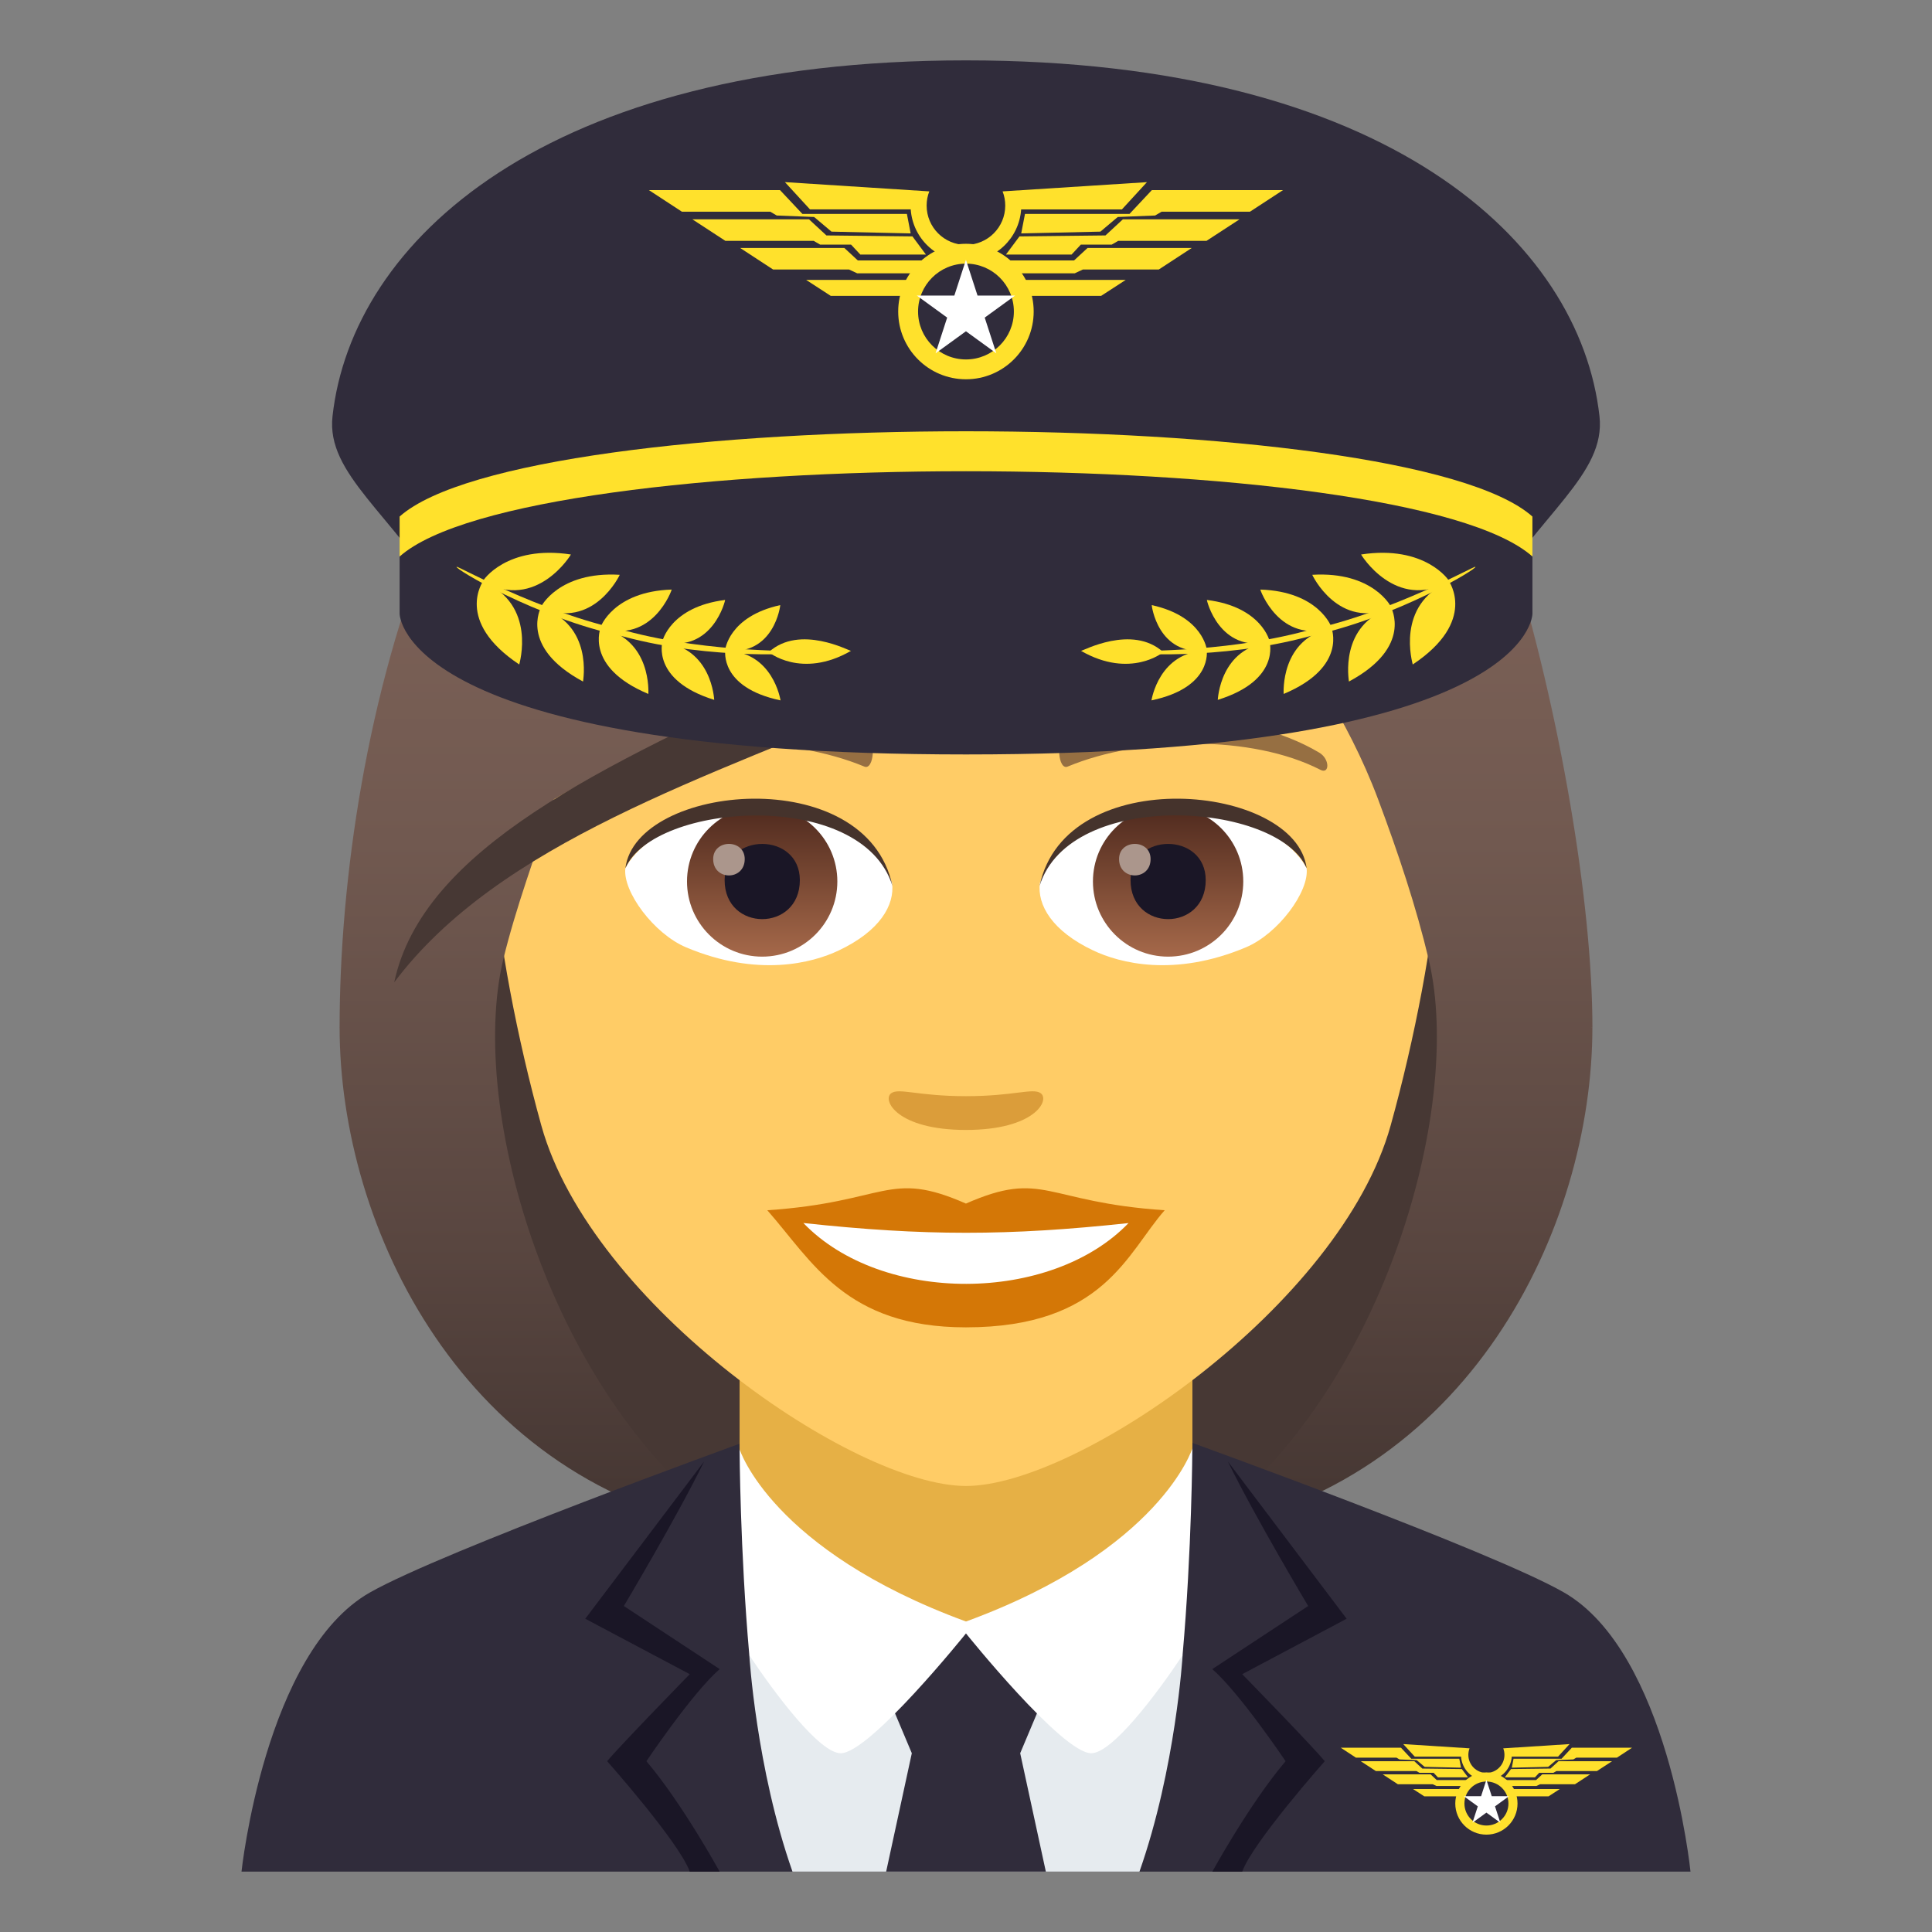 <?xml version="1.0" encoding="utf-8"?>
<!-- Generator: Adobe Illustrator 15.0.0, SVG Export Plug-In . SVG Version: 6.00 Build 0)  -->
<!DOCTYPE svg PUBLIC "-//W3C//DTD SVG 1.1//EN" "http://www.w3.org/Graphics/SVG/1.1/DTD/svg11.dtd">
<svg version="1.1" id="Layer_1" xmlns:x="http://ns.adobe.com/Extensibility/1.0/" xmlns:i="http://ns.adobe.com/AdobeIllustrator/10.0/" xmlns:graph="http://ns.adobe.com/Graphs/1.0/"
	 xmlns="http://www.w3.org/2000/svg" xmlns:xlink="http://www.w3.org/1999/xlink" xmlns:a="http://ns.adobe.com/AdobeSVGViewerExtensions/3.0/"
	 x="0px" y="0px" width="64px" height="64px" viewBox="0 0 64 64" enable-background="new 0 0 64 64" xml:space="preserve">
<rect x="0" y="0" width="64" height="64" fill="#808080" stroke="none"/>
<path fill="#473834" d="M39.582,50.74c15.168-6.065,11.65-20.475,11.65-20.475H12.766c0,0-3.516,14.409,11.648,20.475
	c0,0,3.035,0.76,7.584,0.76C36.549,51.5,39.582,50.74,39.582,50.74z"/>
<linearGradient id="SVGID_1_" gradientUnits="userSpaceOnUse" x1="46.166" y1="51.496" x2="46.166" y2="6.115">
	<stop  offset="0.05" style="stop-color:#473834"/>
	<stop  offset="0.227" style="stop-color:#594640"/>
	<stop  offset="0.52" style="stop-color:#715950"/>
	<stop  offset="0.7" style="stop-color:#7A6056"/>
	<a:midPointStop  offset="0.05" style="stop-color:#473834"/>
	<a:midPointStop  offset="0.4" style="stop-color:#473834"/>
	<a:midPointStop  offset="0.7" style="stop-color:#7A6056"/>
</linearGradient>
<path fill="url(#SVGID_1_)" d="M47.332,31.804c1.172,4.932-1.553,14.6-7.75,18.937c9.102-1.516,13.168-10.109,13.168-16.703
	L47.332,31.804z"/>
<linearGradient id="SVGID_2_" gradientUnits="userSpaceOnUse" x1="1762.98" y1="51.496" x2="1762.98" y2="6.115" gradientTransform="matrix(-1 0 0 1 1780.814 0)">
	<stop  offset="0.05" style="stop-color:#473834"/>
	<stop  offset="0.227" style="stop-color:#594640"/>
	<stop  offset="0.52" style="stop-color:#715950"/>
	<stop  offset="0.7" style="stop-color:#7A6056"/>
	<a:midPointStop  offset="0.05" style="stop-color:#473834"/>
	<a:midPointStop  offset="0.4" style="stop-color:#473834"/>
	<a:midPointStop  offset="0.7" style="stop-color:#7A6056"/>
</linearGradient>
<path fill="url(#SVGID_2_)" d="M16.666,31.804c-1.172,4.932,1.555,14.6,7.752,18.937C15.316,49.225,11.25,40.631,11.25,34.037
	L16.666,31.804z"/>
<path fill="#302C3B" d="M12.256,52.752c2.4-1.365,12.361-4.969,12.361-4.969h14.84c0,0,9.955,3.596,12.344,4.965
	C55.27,54.732,56,62,56,62H8C8,62,8.773,54.727,12.256,52.752z"/>
<path fill="#E6B045" d="M24.5,48.009c-0.016-0.008,0.725,5.778,7.5,5.771c6.803-0.01,7.488-5.793,7.5-5.799v-6.068h-15V48.009z"/>
<path fill="#1A1626" d="M23.84,55.291l-3.174-2.09c0,0,1.758-2.945,2.658-4.787l-3.936,5.209l3.461,1.836
	c0,0-2.359,2.418-2.736,2.883c0,0,2.391,2.693,2.736,3.658h0.99c0,0-1.234-2.254-2.426-3.658
	C21.414,58.342,22.928,56.084,23.84,55.291z"/>
<path fill="#1A1626" d="M41.15,55.459l3.459-1.836l-3.934-5.209c0.9,1.842,2.66,4.787,2.66,4.787l-3.176,2.09
	c0.91,0.793,2.428,3.051,2.428,3.051C41.395,59.746,40.16,62,40.16,62h0.99c0.346-0.965,2.734-3.658,2.734-3.658
	C43.51,57.877,41.15,55.459,41.15,55.459z"/>
<path fill="#E6EBEF" d="M32,53.715l-7.178,1.117c0,0,0.227,3.75,1.43,7.168h11.494c1.203-3.418,1.43-7.168,1.43-7.168L32,53.715z"/>
<polygon fill="#302C3B" points="34.729,55.859 32,53.723 29.271,55.859 30.205,58.078 29.355,62 34.645,62 33.795,58.078 "/>
<path fill="#FFFFFF" d="M32,53.715c-6.451-2.367-7.5-5.706-7.5-5.706s0.014,3.339,0.322,6.823c0.875,1.313,2.334,3.246,3.027,3.246
	c0.965,0,4.15-3.969,4.15-3.969s3.186,3.969,4.15,3.969c0.691,0,2.152-1.934,3.025-3.246c0.309-3.484,0.324-6.852,0.324-6.852
	S38.451,51.348,32,53.715z"/>
<path fill="#FFCC66" d="M32,8.275c-11.006,0-16.307,8.962-15.645,20.485c0.137,2.315,0.781,5.656,1.576,8.52
	C19.582,43.231,28.291,49.225,32,49.225c3.707,0,12.416-5.993,14.068-11.944c0.795-2.863,1.439-6.204,1.574-8.52
	C48.305,17.237,43.006,8.275,32,8.275z"/>
<path fill="#D47706" d="M31.998,39.87c-2.578-1.135-2.6-0.047-6.58,0.221c1.494,1.697,2.594,3.879,6.578,3.879
	c4.574,0,5.348-2.479,6.586-3.879C34.596,39.823,34.58,38.735,31.998,39.87z"/>
<path fill="#FFFFFF" d="M26.613,40.514c2.6,2.705,8.205,2.669,10.771,0.002C33.383,40.945,30.615,40.945,26.613,40.514z"/>
<path fill="#966F42" d="M43.693,24.927c-2.391-1.426-6.68-1.6-8.377-0.629c-0.359,0.196-0.262,1.226,0.049,1.097
	c2.42-1.007,6.107-1.058,8.379,0.108C44.049,25.656,44.057,25.134,43.693,24.927z"/>
<path fill="#966F42" d="M20.305,24.927c2.391-1.426,6.678-1.6,8.379-0.629c0.359,0.196,0.264,1.226-0.049,1.097
	c-2.422-1.007-6.105-1.06-8.381,0.108C19.949,25.656,19.943,25.134,20.305,24.927z"/>
<path fill="#DB9D3A" d="M34.473,36.213c-0.262-0.184-0.877,0.099-2.475,0.099c-1.596,0-2.211-0.282-2.473-0.099
	c-0.314,0.221,0.184,1.218,2.473,1.218S34.789,36.435,34.473,36.213z"/>
<path id="Path_125_" fill="#FFFFFF" d="M29.551,29.25c0.094,0.728-0.4,1.591-1.77,2.237c-0.869,0.412-2.678,0.896-5.055-0.106
	c-1.064-0.448-2.104-1.847-2.01-2.62C22.004,26.332,28.346,25.977,29.551,29.25z"/>
<linearGradient id="Oval_1_" gradientUnits="userSpaceOnUse" x1="-424.58" y1="477.441" x2="-424.58" y2="478.199" gradientTransform="matrix(6.57 0 0 -6.57 2814.78 3168.528)">
	<stop  offset="0" style="stop-color:#A6694A"/>
	<stop  offset="1" style="stop-color:#4F2A1E"/>
	<a:midPointStop  offset="0" style="stop-color:#A6694A"/>
	<a:midPointStop  offset="0.5" style="stop-color:#A6694A"/>
	<a:midPointStop  offset="1" style="stop-color:#4F2A1E"/>
</linearGradient>
<circle id="Oval_18_" fill="url(#Oval_1_)" cx="25.248" cy="29.2" r="2.49"/>
<path id="Path_124_" fill="#1A1626" d="M24.004,29.155c0,1.723,2.492,1.723,2.492,0C26.496,27.556,24.004,27.556,24.004,29.155z"/>
<path id="Path_123_" fill="#AB968C" d="M23.625,28.457c0,0.724,1.045,0.724,1.045,0C24.67,27.788,23.625,27.788,23.625,28.457z"/>
<path id="Path_122_" fill="#45332C" d="M29.563,29.346c-1.012-3.251-7.908-2.771-8.846-0.585
	C21.064,25.962,28.701,25.223,29.563,29.346z"/>
<path id="Path_121_" fill="#FFFFFF" d="M34.447,29.25c-0.092,0.728,0.402,1.591,1.771,2.237c0.869,0.412,2.678,0.896,5.055-0.106
	c1.066-0.448,2.104-1.847,2.01-2.62C41.996,26.332,35.654,25.977,34.447,29.25z"/>
<linearGradient id="Oval_2_" gradientUnits="userSpaceOnUse" x1="-425.232" y1="477.441" x2="-425.232" y2="478.199" gradientTransform="matrix(6.57 0 0 -6.57 2832.511 3168.528)">
	<stop  offset="0" style="stop-color:#A6694A"/>
	<stop  offset="1" style="stop-color:#4F2A1E"/>
	<a:midPointStop  offset="0" style="stop-color:#A6694A"/>
	<a:midPointStop  offset="0.5" style="stop-color:#A6694A"/>
	<a:midPointStop  offset="1" style="stop-color:#4F2A1E"/>
</linearGradient>
<circle id="Oval_17_" fill="url(#Oval_2_)" cx="38.695" cy="29.2" r="2.49"/>
<path id="Path_120_" fill="#1A1626" d="M37.451,29.155c0,1.723,2.49,1.723,2.49,0C39.941,27.556,37.451,27.556,37.451,29.155z"/>
<path id="Path_119_" fill="#AB968C" d="M37.07,28.457c0,0.724,1.045,0.724,1.045,0C38.115,27.788,37.07,27.788,37.07,28.457z"/>
<path id="Path_118_" fill="#45332C" d="M34.438,29.346c1.01-3.249,7.902-2.784,8.846-0.585
	C42.934,25.962,35.299,25.223,34.438,29.346z"/>
<linearGradient id="SVGID_3_" gradientUnits="userSpaceOnUse" x1="32.001" y1="51.496" x2="32.001" y2="6.113">
	<stop  offset="0.05" style="stop-color:#473834"/>
	<stop  offset="0.227" style="stop-color:#594640"/>
	<stop  offset="0.52" style="stop-color:#715950"/>
	<stop  offset="0.7" style="stop-color:#7A6056"/>
	<a:midPointStop  offset="0.05" style="stop-color:#473834"/>
	<a:midPointStop  offset="0.4" style="stop-color:#473834"/>
	<a:midPointStop  offset="0.7" style="stop-color:#7A6056"/>
</linearGradient>
<path fill="url(#SVGID_3_)" d="M44.385,9.884c1.258-1.794-9.387-5.582-19.438-3.023C14.908,9.159,11.25,24.2,11.25,34.037
	c0.898,0.712,4.396-1.065,5.416-2.233c0.416-1.722,1.072-3.493,1.684-5.328c7.539-4.365,16.07-5.393,21.992-10.617
	c-0.758,2.275,3.256,5.145,5.309,10.617c0.664,1.774,1.26,3.553,1.682,5.328c1.674,1.54,3.014,2.268,5.418,2.233
	C52.75,25.718,48.41,8.723,44.385,9.884z"/>
<path fill="#473834" d="M13.059,32.541c6.943-9.247,27.438-8.62,31.326-22.657C36.834,21.665,14.955,23.652,13.059,32.541z"/>
<path fill="#302C3B" d="M52.985,13.789C52.34,8.002,45.958,2,32,2C18.045,2,11.656,8,11.015,13.789
	c-0.216,1.922,1.98,3.217,3.826,6.266c1.001,1.645,33.321,1.645,34.316,0C51.007,17.006,53.2,15.711,52.985,13.789z"/>
<path fill="#FFE12C" d="M13.238,17.111v1.324h37.525v-1.324C46.533,13.345,17.469,13.345,13.238,17.111z"/>
<path fill="#302C3B" d="M13.238,18.436v1.897c0,0,0,4.659,18.764,4.659c18.762,0,18.762-4.659,18.762-4.659v-1.897
	C46.533,14.668,17.469,14.668,13.238,18.436z"/>
<polygon fill="#FFE12C" points="47.183,59.507 48.621,59.507 48.621,59.264 46.808,59.264 "/>
<polygon fill="#FFE12C" points="47.594,58.967 47.389,58.777 45.803,58.777 46.305,59.105 47.46,59.105 47.585,59.163 
	49.023,59.163 48.753,58.967 "/>
<polygon fill="#FFE12C" points="47.021,58.727 47.491,58.727 47.633,58.877 48.631,58.877 48.425,58.602 47.116,58.586 
	46.851,58.342 45.076,58.342 45.578,58.669 46.922,58.669 "/>
<polygon fill="#FFE12C" points="46.36,58.283 46.929,58.307 47.193,58.529 48.398,58.557 48.341,58.26 46.75,58.26 46.41,57.896 
	44.415,57.896 44.917,58.225 46.261,58.225 "/>
<polygon fill="#FFE12C" points="49.857,59.507 51.296,59.507 51.671,59.264 49.857,59.264 "/>
<polygon fill="#FFE12C" points="50.885,58.967 49.726,58.967 49.456,59.163 50.895,59.163 51.019,59.105 52.174,59.105 
	52.676,58.777 51.09,58.777 "/>
<polygon fill="#FFE12C" points="51.362,58.586 50.054,58.602 49.848,58.877 50.847,58.877 50.987,58.727 51.457,58.727 
	51.557,58.669 52.9,58.669 53.402,58.342 51.628,58.342 "/>
<polygon fill="#FFE12C" points="52.068,57.896 51.729,58.26 50.138,58.26 50.08,58.557 51.285,58.529 51.55,58.307 52.118,58.283 
	52.218,58.225 53.562,58.225 54.063,57.896 "/>
<path fill="#FFE12C" d="M50.079,58.19h1.534l0.381-0.415l-2.197,0.141c0.026,0.067,0.04,0.14,0.04,0.217
	c0,0.33-0.268,0.598-0.598,0.598s-0.598-0.268-0.598-0.598c0-0.077,0.014-0.149,0.04-0.217l-2.197-0.141l0.381,0.415h1.534
	c0.03,0.439,0.393,0.788,0.84,0.788S50.049,58.63,50.079,58.19z"/>
<circle fill="#FFE12C" cx="49.239" cy="59.744" r="1.031"/>
<circle fill="#302C3B" cx="49.24" cy="59.744" r="0.729"/>
<polygon fill="#FFFFFF" points="49.239,58.959 49.416,59.502 49.986,59.502 49.524,59.838 49.701,60.381 49.239,60.045 
	48.777,60.381 48.954,59.838 48.492,59.502 49.063,59.502 "/>
<polygon fill="#FFE12C" points="27.521,9.802 30.651,9.802 30.651,9.272 26.704,9.272 "/>
<polygon fill="#FFE12C" points="28.417,8.628 27.97,8.214 24.518,8.214 25.61,8.928 28.125,8.928 28.396,9.054 31.527,9.054 
	30.939,8.628 "/>
<polygon fill="#FFE12C" points="27.17,8.104 28.193,8.104 28.5,8.433 30.673,8.433 30.226,7.831 27.376,7.799 26.799,7.265 
	22.935,7.265 24.028,7.978 26.953,7.978 "/>
<polygon fill="#FFE12C" points="25.731,7.139 26.969,7.188 27.544,7.673 30.167,7.732 30.042,7.086 26.58,7.086 25.84,6.298 
	21.496,6.298 22.588,7.012 25.515,7.012 "/>
<polygon fill="#FFE12C" points="33.345,9.802 36.475,9.802 37.292,9.272 33.345,9.272 "/>
<polygon fill="#FFE12C" points="35.579,8.628 33.057,8.628 32.471,9.054 35.602,9.054 35.871,8.928 38.386,8.928 39.479,8.214 
	36.027,8.214 "/>
<polygon fill="#FFE12C" points="36.62,7.799 33.771,7.831 33.323,8.433 35.497,8.433 35.803,8.104 36.826,8.104 37.043,7.978 
	39.968,7.978 41.062,7.265 37.197,7.265 "/>
<polygon fill="#FFE12C" points="38.156,6.298 37.417,7.086 33.954,7.086 33.829,7.732 36.452,7.673 37.027,7.188 38.265,7.139 
	38.481,7.012 41.408,7.012 42.501,6.298 "/>
<path fill="#FFE12C" d="M33.827,6.937h3.338l0.829-0.903L33.212,6.34C33.27,6.486,33.3,6.644,33.3,6.81
	c0,0.72-0.583,1.302-1.302,1.302s-1.302-0.582-1.302-1.302c0-0.166,0.03-0.323,0.088-0.47l-4.782-0.307l0.829,0.903h3.338
	c0.066,0.957,0.855,1.715,1.829,1.715S33.761,7.894,33.827,6.937z"/>
<circle fill="#FFE12C" cx="31.998" cy="10.32" r="2.244"/>
<circle fill="#302C3B" cx="31.999" cy="10.32" r="1.587"/>
<polygon fill="#FFFFFF" points="31.998,8.608 32.382,9.791 33.625,9.791 32.62,10.521 33.004,11.704 31.998,10.974 30.992,11.704 
	31.376,10.521 30.371,9.791 31.614,9.791 "/>
<path fill="#FFE12C" d="M15.993,19.264c0.03-0.022-0.961,1.302,1.208,2.748C17.201,21.989,17.795,20.032,15.993,19.264z"/>
<path fill="#FFE12C" d="M18.911,18.368c-2.121-0.324-2.923,0.859-2.916,0.892C17.771,20.265,18.931,18.352,18.911,18.368z"/>
<path fill="#FFE12C" d="M17.911,20.133c0.026-0.021-0.742,1.293,1.403,2.444C19.312,22.558,19.664,20.681,17.911,20.133z"/>
<path fill="#FFE12C" d="M20.529,19.041c-2.017-0.121-2.623,1.062-2.617,1.088C19.661,20.898,20.543,19.025,20.529,19.041z"/>
<path fill="#FFE12C" d="M19.891,20.8c0.021-0.021-0.558,1.29,1.587,2.188C21.475,22.97,21.607,21.158,19.891,20.8z"/>
<path fill="#FFE12C" d="M22.251,19.53c-1.933,0.062-2.369,1.242-2.36,1.266C21.625,21.363,22.264,19.515,22.251,19.53z"/>
<path fill="#FFE12C" d="M21.938,21.274c0.016-0.021-0.377,1.257,1.721,1.91C23.656,23.17,23.588,21.454,21.938,21.274z"/>
<path fill="#FFE12C" d="M24.021,19.874c-1.816,0.225-2.093,1.376-2.082,1.396C23.624,21.646,24.032,19.859,24.021,19.874z"/>
<path fill="#FFE12C" d="M24.022,21.553c0.015-0.021-0.213,1.217,1.834,1.648C25.853,23.188,25.607,21.572,24.022,21.553z"/>
<path fill="#FFE12C" d="M25.847,20.045c-1.708,0.374-1.833,1.487-1.826,1.504C25.657,21.75,25.854,20.032,25.847,20.045z"/>
<path fill="#FFE12C" d="M25.469,21.6c-0.034-0.009,1.077,0.907,2.722-0.04C28.148,21.573,26.499,20.669,25.469,21.6z"/>
<path fill="#FFE12C" d="M15.127,18.778c0.003-0.064,2.666,1.485,5.589,2.114c2.88,0.782,6.021,0.643,5.989,0.703
	c0.056,0.075-3.138,0.282-6.046-0.508C17.705,20.453,15.037,18.821,15.127,18.778z"/>
<path fill="#FFE12C" d="M48.008,19.264c-0.031-0.022,0.96,1.302-1.209,2.748C46.799,21.989,46.205,20.032,48.008,19.264z"/>
<path fill="#FFE12C" d="M45.089,18.368c2.121-0.324,2.923,0.859,2.918,0.892C46.229,20.265,45.069,18.352,45.089,18.368z"/>
<path fill="#FFE12C" d="M46.09,20.133c-0.027-0.021,0.741,1.293-1.405,2.444C44.688,22.558,44.336,20.681,46.09,20.133z"/>
<path fill="#FFE12C" d="M43.471,19.041c2.017-0.121,2.623,1.062,2.618,1.088C44.339,20.898,43.457,19.025,43.471,19.041z"/>
<path fill="#FFE12C" d="M44.11,20.8c-0.021-0.021,0.557,1.29-1.588,2.188C42.526,22.97,42.393,21.158,44.11,20.8z"/>
<path fill="#FFE12C" d="M41.749,19.53c1.933,0.062,2.369,1.242,2.361,1.266C42.375,21.363,41.737,19.515,41.749,19.53z"/>
<path fill="#FFE12C" d="M42.063,21.274c-0.018-0.021,0.375,1.257-1.723,1.91C40.344,23.17,40.411,21.454,42.063,21.274z"/>
<path fill="#FFE12C" d="M39.979,19.874c1.819,0.225,2.094,1.376,2.083,1.396C40.376,21.646,39.968,19.859,39.979,19.874z"/>
<path fill="#FFE12C" d="M39.978,21.553c-0.014-0.021,0.213,1.217-1.834,1.648C38.147,23.188,38.394,21.572,39.978,21.553z"/>
<path fill="#FFE12C" d="M38.153,20.045c1.708,0.374,1.834,1.487,1.826,1.504C38.343,21.75,38.146,20.032,38.153,20.045z"/>
<path fill="#FFE12C" d="M38.531,21.6c0.034-0.009-1.077,0.907-2.722-0.04C35.853,21.573,37.501,20.669,38.531,21.6z"/>
<path fill="#FFE12C" d="M48.873,18.778c-0.003-0.064-2.665,1.485-5.588,2.114c-2.881,0.782-6.022,0.643-5.99,0.703
	c-0.056,0.075,3.138,0.282,6.046-0.508C46.294,20.453,48.964,18.821,48.873,18.778z"/>
</svg>
